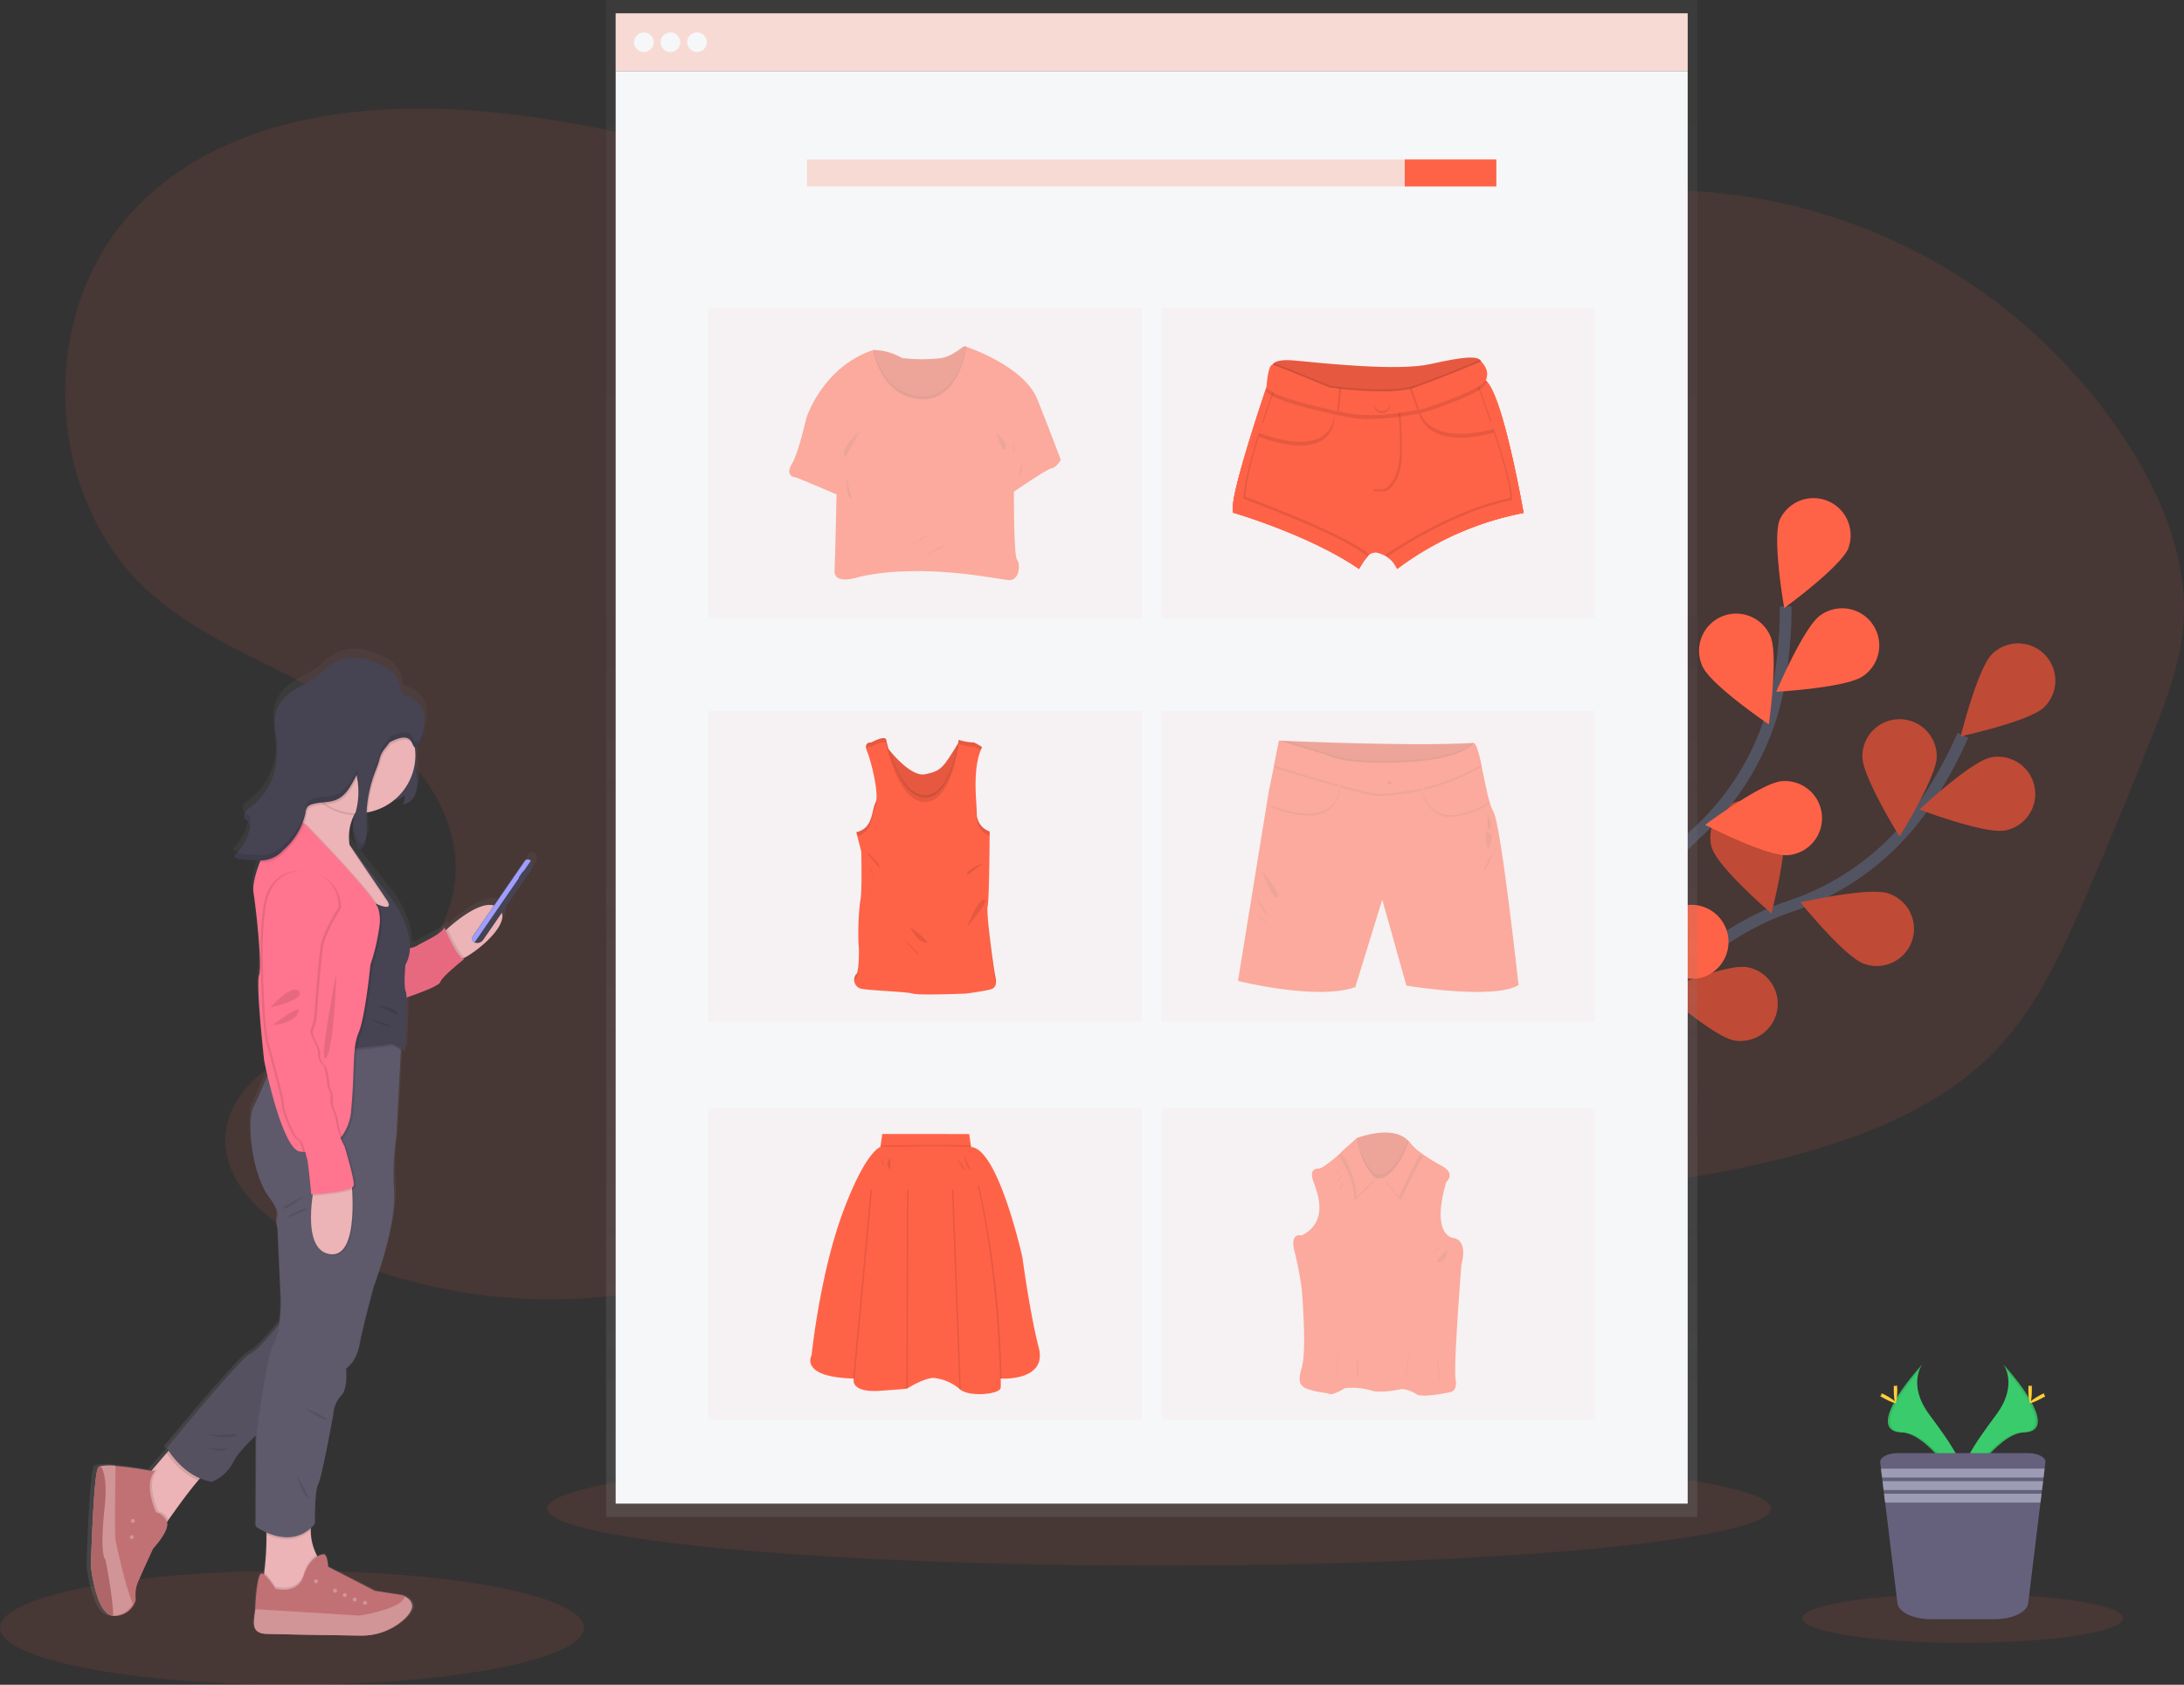 <svg xmlns="http://www.w3.org/2000/svg" xmlns:xlink="http://www.w3.org/1999/xlink" width="373.193" height="287.92" viewBox="0 0 373.193 287.92"><rect x="0" y="0" width="373.193" height="287.92" fill="#333333" stroke="none"/><defs><style>.a,.c,.h{fill:tomato;}.a,.j,.p{opacity:0.1;}.b,.o{fill:none;stroke-miterlimit:10;}.b{stroke:#535461;stroke-width:2px;}.d,.t{opacity:0.25;}.e{fill:url(#a);}.f{fill:#f6f7f9;}.g,.h{opacity:0.2;}.i{fill:#3acc6c;}.k{fill:#ffd037;}.l{fill:#65617d;}.m{fill:#9d9cb5;}.n{opacity:0.5;}.o{stroke:tomato;}.q{fill:url(#b);}.r{fill:#ecb4b6;}.s{fill:#c17174;}.t{fill:#fff;}.u{fill:#ff748e;}.v{fill:#5e5a6b;}.w{fill:#464353;}.x{fill:#9f9eff;}</style><linearGradient id="a" x1="0.5" y1="1" x2="0.5" gradientUnits="objectBoundingBox"><stop offset="0" stop-color="gray" stop-opacity="0.251"/><stop offset="0.54" stop-color="gray" stop-opacity="0.122"/><stop offset="1" stop-color="gray" stop-opacity="0.102"/></linearGradient><linearGradient id="b" y1="1" y2="-0.001" xlink:href="#a"/></defs><g transform="translate(0 0)"><path class="a" d="M345.5,136.575c-15.536,9.826-35.688,9.187-53.345,4.079s-33.88-14.217-51.078-20.688A180.385,180.385,0,0,0,196.194,109.4c-21.927-2.267-46.411.492-61.69,16.378-17.014,17.693-15.709,49.608,2.694,65.842,9.359,8.261,21.618,12.314,32.308,18.763s20.578,17.161,19.67,29.61c-.842,11.524-10.638,20.369-20.777,25.917-7.838,4.288-17.491,8.97-18.436,17.851-.911,8.6,7.2,15.331,14.952,19.16a92.883,92.883,0,0,0,81.61-.316c8.985-4.527,17.245-10.546,26.667-14.074,24.741-9.264,52,.062,78.2,3.473a172.463,172.463,0,0,0,66.511-4.376c12.971-3.461,25.994-8.753,35.108-18.612,6.57-7.11,10.657-16.106,14.511-24.988q6.148-14.214,11.818-28.626c2.271-5.769,4.505-11.649,5.089-17.822,1.062-11.182-3.41-22.235-9.506-31.676a94.519,94.519,0,0,0-140-21.251" transform="translate(-111.39 -90.157)"/><ellipse class="a" cx="49.88" cy="9.753" rx="49.88" ry="9.753" transform="translate(0 268.415)"/><ellipse class="a" cx="104.559" cy="9.753" rx="104.559" ry="9.753" transform="translate(93.502 248.047)"/><path class="b" d="M824.35,462.888s14.658-25.965,36.746-33.439a45.187,45.187,0,0,0,22.882-17.117,76.149,76.149,0,0,0,6.754-12.152" transform="translate(-555.317 -274.525)"/><path class="c" d="M1018.232,368.354c-2.517,2.44-14.232,4.964-14.232,4.964s2.877-11.63,5.391-14.074a6.347,6.347,0,0,1,8.841,9.109Z" transform="translate(-668.952 -247.498)"/><path class="c" d="M999.493,422.761c-3.439.68-14.643-3.568-14.643-3.568s8.735-8.2,12.17-8.885a6.349,6.349,0,1,1,2.473,12.455Z" transform="translate(-656.839 -280.853)"/><path class="c" d="M940.34,485.256c-3.307-1.147-10.84-10.469-10.84-10.469s11.682-2.675,14.993-1.529a6.35,6.35,0,1,1-4.152,12Z" transform="translate(-621.828 -320.569)"/><path class="c" d="M877.353,520.451c-3.458-.57-12.453-8.492-12.453-8.492s11.061-4.608,14.519-4.042a6.346,6.346,0,1,1-2.065,12.523Z" transform="translate(-580.967 -342.642)"/><path class="c" d="M958.26,399.339c0,3.506,6.342,13.673,6.342,13.673s6.35-10.164,6.354-13.67a6.35,6.35,0,0,0-12.7,0Z" transform="translate(-640.02 -270.076)"/><path class="c" d="M887.813,438.428c1.047,3.344,10.138,11.149,10.138,11.149s3.021-11.6,1.973-14.941a6.353,6.353,0,0,0-12.126,3.792Z" transform="translate(-595.267 -293.499)"/><path class="c" d="M825.961,491.038c.467,3.476,8.114,12.7,8.114,12.7s4.935-10.917,4.468-14.394a6.348,6.348,0,1,0-12.582,1.69Z" transform="translate(-556.3 -327.445)"/><path class="d" d="M1018.232,368.354c-2.517,2.44-14.232,4.964-14.232,4.964s2.877-11.63,5.391-14.074a6.347,6.347,0,0,1,8.841,9.109Z" transform="translate(-668.952 -247.498)"/><path class="d" d="M999.493,422.761c-3.439.68-14.643-3.568-14.643-3.568s8.735-8.2,12.17-8.885a6.349,6.349,0,1,1,2.473,12.455Z" transform="translate(-656.839 -280.853)"/><path class="d" d="M940.34,485.256c-3.307-1.147-10.84-10.469-10.84-10.469s11.682-2.675,14.993-1.529a6.35,6.35,0,1,1-4.152,12Z" transform="translate(-621.828 -320.569)"/><path class="d" d="M877.353,520.451c-3.458-.57-12.453-8.492-12.453-8.492s11.061-4.608,14.519-4.042a6.346,6.346,0,1,1-2.065,12.523Z" transform="translate(-580.967 -342.642)"/><path class="d" d="M958.26,399.339c0,3.506,6.342,13.673,6.342,13.673s6.35-10.164,6.354-13.67a6.35,6.35,0,0,0-12.7,0Z" transform="translate(-640.02 -270.076)"/><path class="d" d="M887.813,438.428c1.047,3.344,10.138,11.149,10.138,11.149s3.021-11.6,1.973-14.941a6.353,6.353,0,0,0-12.126,3.792Z" transform="translate(-595.267 -293.499)"/><path class="d" d="M825.961,491.038c.467,3.476,8.114,12.7,8.114,12.7s4.935-10.917,4.468-14.394a6.348,6.348,0,1,0-12.582,1.69Z" transform="translate(-556.3 -327.445)"/><path class="b" d="M826.65,424.449s2.877-29.677,20.023-45.459a45.2,45.2,0,0,0,13.986-24.922,76.064,76.064,0,0,0,1.249-13.839" transform="translate(-556.772 -236.605)"/><path class="c" d="M930.838,298.383c-1.312,3.252-11,10.289-11,10.289s-2.087-11.8-.775-15.066a6.346,6.346,0,0,1,11.759,4.744Z" transform="translate(-614.954 -204.764)"/><path class="c" d="M933.041,352.8c-2.866,2.017-14.831,2.675-14.831,2.675s4.663-11.024,7.529-13.056a6.346,6.346,0,1,1,7.3,10.381Z" transform="translate(-614.687 -237.259)"/><path class="c" d="M899.3,434.129c-3.491.294-14.151-5.178-14.151-5.178s9.595-7.177,13.089-7.471a6.346,6.346,0,1,1,1.062,12.648Z" transform="translate(-593.775 -287.984)"/><path class="c" d="M857.543,491.5c-3.392.878-14.824-2.712-14.824-2.712s8.246-8.7,11.638-9.576a6.347,6.347,0,1,1,3.186,12.288Z" transform="translate(-566.937 -324.383)"/><path class="c" d="M882.94,352.741c1.422,3.2,11.34,9.922,11.34,9.922s1.687-11.862.268-15.066a6.349,6.349,0,1,0-11.608,5.144Z" transform="translate(-592.032 -238.875)"/><path class="c" d="M834.5,417.292c2.315,2.631,13.791,6.082,13.791,6.082s-1.94-11.825-4.252-14.46a6.354,6.354,0,0,0-9.554,8.378Z" transform="translate(-560.732 -278.68)"/><path class="c" d="M799.273,490.464c1.837,2.987,12.564,8.327,12.564,8.327s.088-11.983-1.745-14.971a6.348,6.348,0,0,0-10.818,6.644Z" transform="translate(-538.861 -325.516)"/><path class="e" d="M281.84,0V259.232H468.292V0Z" transform="translate(-178.273)"/><rect class="f" width="183.182" height="9.881" transform="translate(105.202 2.275)"/><g class="g" transform="translate(105.202 2.275)"><rect class="c" width="183.182" height="9.881"/></g><rect class="f" width="183.182" height="244.802" transform="translate(105.202 12.156)"/><circle class="f" cx="1.676" cy="1.676" r="1.676" transform="translate(108.344 5.538)"/><circle class="f" cx="1.676" cy="1.676" r="1.676" transform="translate(112.885 5.538)"/><circle class="f" cx="1.676" cy="1.676" r="1.676" transform="translate(117.427 5.538)"/><g class="g" transform="translate(137.895 27.248)"><rect class="c" width="117.791" height="4.612"/></g><rect class="c" width="15.65" height="4.612" transform="translate(240.036 27.248)"/><g class="g" transform="translate(121.014 121.491)"><rect class="h" width="74.125" height="53.095"/></g><g class="g" transform="translate(121.014 52.617)"><rect class="h" width="74.125" height="53.095"/></g><g class="g" transform="translate(121.014 189.469)"><rect class="h" width="74.125" height="53.095"/></g><g class="g" transform="translate(198.446 121.491)"><rect class="h" width="74.125" height="53.095"/></g><g class="g" transform="translate(198.446 52.617)"><rect class="h" width="74.125" height="53.095"/></g><g class="g" transform="translate(198.446 189.469)"><rect class="h" width="74.125" height="53.095"/></g><path class="i" d="M1011.382,692.73s2.624,3.428-1.209,8.6-6.982,9.554-5.714,12.773c0,0,5.78-9.613,10.488-9.745S1016.56,698.51,1011.382,692.73Z" transform="translate(-669.062 -459.573)"/><path class="j" d="M1011.633,692.73a4.223,4.223,0,0,1,.537,1.073c4.593,5.394,7.037,10.429,2.624,10.557-4.108.118-9.043,7.467-10.223,9.323a4.067,4.067,0,0,0,.14.423s5.78-9.613,10.487-9.745S1016.81,698.51,1011.633,692.73Z" transform="translate(-669.313 -459.573)"/><path class="k" d="M1036.016,703.289c0,1.205-.136,2.183-.3,2.183s-.3-.977-.3-2.183.169-.639.338-.639S1036.016,702.08,1036.016,703.289Z" transform="translate(-688.82 -465.763)"/><path class="k" d="M1038.052,707.116c-1.058.577-1.984.926-2.061.779s.713-.735,1.771-1.312.643-.154.735,0S1039.111,706.55,1038.052,707.116Z" transform="translate(-689.184 -468.15)"/><path class="i" d="M975.976,692.73s-2.624,3.428,1.209,8.6,6.982,9.554,5.714,12.773c0,0-5.78-9.613-10.487-9.745S970.791,698.51,975.976,692.73Z" transform="translate(-647.502 -459.573)"/><path class="j" d="M975.976,692.73a4.227,4.227,0,0,0-.536,1.073c-4.593,5.394-7.037,10.429-2.624,10.557,4.112.118,9.043,7.467,10.223,9.323a3.352,3.352,0,0,1-.14.423s-5.78-9.613-10.487-9.745S970.791,698.51,975.976,692.73Z" transform="translate(-647.502 -459.573)"/><path class="k" d="M972.84,703.289c0,1.205.136,2.183.3,2.183s.3-.977.3-2.183-.169-.639-.334-.639S972.84,702.08,972.84,703.289Z" transform="translate(-649.242 -465.763)"/><path class="k" d="M967.164,707.116c1.062.577,1.984.926,2.065.779s-.717-.735-1.775-1.312-.643-.154-.735,0S966.106,706.55,967.164,707.116Z" transform="translate(-645.238 -468.15)"/><ellipse class="a" cx="27.413" cy="4.207" rx="27.413" ry="4.207" transform="translate(307.984 272.347)"/><path class="l" d="M994.762,735.591l-.132,1.069-.184,1.514-.077.628-.184,1.514-.081.632-.184,1.51-2.1,17.2c-.187,1.536-2.694,2.73-5.721,2.73H975.2c-3.028,0-5.512-1.194-5.718-2.73l-2.1-17.2-.184-1.51-.077-.632-.187-1.514-.077-.628-.184-1.514-.132-1.069c-.1-.849,1.268-1.584,2.965-1.584H991.8C993.509,734,994.869,734.735,994.762,735.591Z" transform="translate(-645.254 -485.678)"/><path class="m" d="M902.647,683.01l-.184,1.51H874.874l-.184-1.51Z" transform="translate(-553.271 -432.027)"/><path class="m" d="M902.835,688.84l-.184,1.514H875.587l-.187-1.514Z" transform="translate(-553.721 -435.715)"/><path class="m" d="M903.026,694.67l-.184,1.514H876.3l-.184-1.514Z" transform="translate(-554.176 -439.403)"/><path class="c" d="M683.767,226.295s-.672-1.679,3.862-1.26,17.554,1.867,23.183.6,8.984-1.672,8.65,0-9.742,5.45-9.742,5.45l-12.181,1.26-8.984-1.429-4.825-2.855Z" transform="translate(-466.37 -163.418)"/><path class="j" d="M719.495,225.628c-.338,1.672-9.742,5.45-9.742,5.45l-12.181,1.26-8.985-1.426-4.821-2.855.033-1.764a.735.735,0,0,1,.257-.812c.415-.367,1.385-.654,3.6-.448,4.538.419,17.554,1.863,23.183.6,4.586-1.033,7.665-1.492,8.452-.735a.735.735,0,0,1,.2.735Z" transform="translate(-466.392 -163.413)"/><path class="c" d="M715.207,257.825a52.58,52.58,0,0,0-21.614,9.572,4.009,4.009,0,0,0-1.723-2.047,6.054,6.054,0,0,0-1.749-.735,1.762,1.762,0,0,0-1.6.691,9.052,9.052,0,0,0-1.422,2.106c-8.566-5.879-21.559-9.631-21.559-9.631V256.6a6.516,6.516,0,0,1,.084-.827c.044-.316.1-.6.169-.937,1.1-5.608,5.461-18.421,5.461-18.421h4.928l9.554,1.984,10.748-.658,10.826-2.253,1.4-.294c2.341,1.837,5,14.7,6.041,20.174.132.695.235,1.268.312,1.69C715.159,257.542,715.207,257.825,715.207,257.825Z" transform="translate(-454.865 -170.17)"/><path class="c" d="M667.331,257.477c.283-5.383,4.56-17.05,5.284-18.987h-1.349s-4.615,13.6-5.552,18.9a.14.14,0,0,0,0,.04c-.026.143-.051.283-.07.415-.044.316-.073.6-.084.827v1.176s12.993,3.755,21.559,9.631a9.048,9.048,0,0,1,1.422-2.106C685.267,264.4,672.851,259.549,667.331,257.477Z" transform="translate(-454.877 -172.251)"/><path class="c" d="M760.4,257.024c-.033-.187-.074-.4-.118-.643-.055-.309-.121-.658-.195-1.047h0c-1.044-5.483-3.7-18.348-6.041-20.174l-1.4.294c.853,2.289,6.346,17.238,5.879,20.155-9.187,1.837-18.5,7.809-21.313,9.716a4.009,4.009,0,0,1,1.723,2.047,52.581,52.581,0,0,1,21.614-9.572S760.493,257.517,760.4,257.024Z" transform="translate(-500.198 -170.144)"/><path class="j" d="M668.251,256.563c.279-5.383,4.56-17.05,5.284-18.983h-1.352s-4.615,13.6-5.552,18.9v.04q-.04.22-.066.419c-.044.316-.074.6-.085.827v1.176s12.99,3.752,21.559,9.631a8.893,8.893,0,0,1,1.419-2.106C686.183,263.5,673.771,258.636,668.251,256.563Z" transform="translate(-455.459 -171.675)"/><path class="c" d="M667.331,257.477c.283-5.383,4.56-17.05,5.284-18.987h-1.349s-4.615,13.6-5.552,18.9a.14.14,0,0,0,0,.04c-.026.143-.051.283-.07.415-.044.316-.073.6-.084.827v1.176s12.993,3.755,21.559,9.631a9.048,9.048,0,0,1,1.422-2.106C685.267,264.4,672.851,259.549,667.331,257.477Z" transform="translate(-454.877 -172.251)"/><path class="j" d="M759.5,256.1l-.118-.643c-.059-.309-.121-.654-.195-1.047h0c-1.04-5.479-3.7-18.344-6.041-20.174l-1.4.3c.853,2.289,6.346,17.238,5.88,20.155-9.187,1.837-18.5,7.809-21.313,9.712a4.017,4.017,0,0,1,1.724,2.05,52.525,52.525,0,0,1,21.611-9.576S759.589,256.6,759.5,256.1Z" transform="translate(-499.629 -169.562)"/><path class="c" d="M760.4,257.024c-.033-.187-.074-.4-.118-.643-.055-.309-.121-.658-.195-1.047h0c-1.044-5.483-3.7-18.348-6.041-20.174l-1.4.294c.853,2.289,6.346,17.238,5.879,20.155-9.187,1.837-18.5,7.809-21.313,9.716a4.009,4.009,0,0,1,1.723,2.047,52.581,52.581,0,0,1,21.614-9.572S760.493,257.517,760.4,257.024Z" transform="translate(-500.198 -170.144)"/><path class="j" d="M678.1,252.281s8.525,5.365,10.517-2.491l1.9.507s.625,8.705-12.979,3.737Z" transform="translate(-462.449 -179.398)"/><path class="c" d="M678.1,250.451s8.525,5.365,10.517-2.491l1.9.507s.625,8.705-12.979,3.737Z" transform="translate(-462.449 -178.241)"/><path class="j" d="M752.07,249.892s1.1,6.42,12.784,3.307l-.412-1.213s-7.978,3.307-10.87-2.436Z" transform="translate(-509.598 -179.246)"/><path class="c" d="M752.07,248.062s1.1,6.42,12.784,3.307l-.412-1.213s-7.978,3.307-10.87-2.436Z" transform="translate(-509.598 -178.089)"/><path class="j" d="M730.91,248.011v13.4h2.072s2.866-1.033,2.8-7.055-.5-7.643-.5-7.643Z" transform="translate(-496.213 -177.45)"/><path class="c" d="M730,247.1v13.4h2.072s2.866-1.033,2.8-7.055-.507-7.643-.507-7.643Z" transform="translate(-495.638 -176.874)"/><path class="j" d="M718.564,231.415c-.845,1.573-8.518,4.156-9.874,4.6l-.206.066s-.485.125-1.3.294c-2.469.514-7.974,1.47-12.126.632-.6-.118-1.227-.246-1.863-.367l-1.47-.32c-4.777-1.062-9.719-2.451-10.6-3.675,0,0,.239-3.994,1.044-3.888s9.789,3.888,9.789,3.888l.129.018c.232.029.757.1,1.5.18,2.918.32,9.065.827,12.372-.059.158-.044.305-.088.448-.14.25-.085.511-.173.779-.272,4.255-1.507,10.627-4.2,10.627-4.2S719.5,229.684,718.564,231.415Z" transform="translate(-464.726 -165.723)"/><path class="j" d="M719.495,226.3c-.338,1.672-9.742,5.449-9.742,5.449l-12.181,1.26-8.985-1.426-4.821-2.855.033-1.764a.735.735,0,0,1,.257-.812c1.6.485,9.554,3.833,9.554,3.833l.129.018c.231.029.757.1,1.5.18,2.918.32,9.065.827,12.373-.059.158-.044.3-.088.448-.14.25-.081.511-.173.779-.272,3.847-1.363,9.429-3.7,10.462-4.134A.735.735,0,0,1,719.495,226.3Z" transform="translate(-466.392 -164.085)"/><path class="c" d="M718.564,229.568c-.845,1.573-8.518,4.152-9.874,4.6l-.206.07s-.485.121-1.3.29c-2.469.514-7.974,1.47-12.126.632-.6-.118-1.227-.246-1.863-.367l-1.47-.32c-4.777-1.062-9.719-2.451-10.6-3.675,0,0,.239-3.994,1.044-3.884s9.789,3.884,9.789,3.884l.129.018c.232.029.757.1,1.5.18,2.918.32,9.065.827,12.372-.059.158-.044.305-.088.448-.14.25-.081.511-.173.779-.272,4.255-1.507,10.627-4.2,10.627-4.2S719.5,227.845,718.564,229.568Z" transform="translate(-464.726 -164.553)"/><circle class="j" cx="1.345" cy="1.345" r="1.345" transform="translate(234.807 67.915)"/><circle class="c" cx="1.345" cy="1.345" r="1.345" transform="translate(234.807 67.577)"/><path class="j" d="M712.737,238.69l-.367,3.792-1.47-.32.367-3.653C711.473,238.547,712,238.617,712.737,238.69Z" transform="translate(-483.556 -172.263)"/><path class="c" d="M711.837,238.69l-.367,3.792-1.47-.32.367-3.653C710.569,238.547,711.1,238.617,711.837,238.69Z" transform="translate(-482.987 -172.263)"/><path class="j" d="M750.5,241.389l-.206.07s-.481.121-1.3.29l-1.253-3.6c.158-.044.309-.088.452-.14.25-.081.511-.173.779-.272Z" transform="translate(-506.859 -171.776)"/><path class="c" d="M751.416,241.389l-.206.07s-.485.121-1.3.29l-1.253-3.6c.158-.044.3-.088.448-.14.25-.081.511-.173.779-.272Z" transform="translate(-507.441 -171.776)"/><g class="n" transform="translate(134.873 59.173)"><path class="c" d="M497.456,219.9a9.7,9.7,0,0,1,4.884,1.356,27.38,27.38,0,0,0,6.916,0c2.44-.544,3.675-2.44,4.138-1.9s.474,5.63.474,5.63l-2.1,5.63-4.748,3.524-7.526-2.168L497,225.6Z" transform="translate(-483.13 -219.259)"/><path class="j" d="M513.867,225.011l-2.1,5.63-4.748,3.524L499.491,232,497,225.621l.474-5.7h.11a9.966,9.966,0,0,1,4.777,1.36,27.379,27.379,0,0,0,6.916,0c2.319-.514,3.539-2.256,4.042-1.962h0a.227.227,0,0,1,.077.059C513.867,219.918,513.867,225.011,513.867,225.011Z" transform="translate(-483.13 -219.279)"/><path class="j" d="M513.867,225.075l-2.1,5.63-4.748,3.524-7.526-2.168L497,225.685l.474-5.7h.11c.419,1.8,2.2,7.471,7.893,7.871,5.85.408,7.511-6.552,7.856-8.47a.228.228,0,0,1,.077.059C513.867,219.982,513.867,225.075,513.867,225.075Z" transform="translate(-483.13 -219.342)"/><path class="c" d="M473.581,220.064s1.22,7.934,8,8.408,7.934-8.951,7.934-8.951,9.833,3.223,12.126,8.97,4,10.359,4,10.359-.735,1.286-1.562,1.422-6.442,4-6.442,4-.066,10.987.544,11.663.408,3.594-1.426,3.458-14.511-2.984-25.355-.61c0,0-4.542,1.628-4.41-1.018s.338-13.019.338-13.019-6.85-2.984-7.254-2.984-1.426-.537-.342-2.3,2.444-7.8,2.444-7.8S464.9,223,473.581,220.064Z" transform="translate(-459.255 -219.424)"/><path class="j" d="M555.63,259.77s2.036,1.492,1.562,2.646S555.63,259.77,555.63,259.77Z" transform="translate(-520.215 -244.884)"/><path class="j" d="M563.505,263.67a3.676,3.676,0,0,0,0,2.025" transform="translate(-525.107 -247.351)"/><path class="j" d="M566.51,273.8s.272,1.837-.54,2.032" transform="translate(-526.756 -253.758)"/><path class="j" d="M487.372,258.48s-3.8,3.307-2.51,4.612" transform="translate(-475.284 -244.068)"/><path class="j" d="M485.689,280.26s-.062,3.458.985,3.73" transform="translate(-475.975 -257.844)"/><path class="j" d="M515.4,308.891s2.572-1.76,3.256-1.694" transform="translate(-494.769 -274.882)"/><path class="j" d="M522.4,313.626s2.785-1.97,3.531-1.837" transform="translate(-499.196 -277.784)"/></g><g class="n" transform="translate(211.543 126.563)"><path class="c" d="M687,402.65s22.188,1.051,33.219.4l-.242,2.91-19.52,2.572-5.776-1.779Z" transform="translate(-679.981 -402.65)"/><path class="j" d="M720.234,403.054l-.243,2.91-19.516,2.572-5.78-1.779L687,402.65s.456.026,1.268.059h0c4.814.209,22.147.886,31.665.367Z" transform="translate(-679.981 -402.65)"/><path class="c" d="M715.832,444.438c-4.285,2.572-19.156.081-19.156.081l-4.123-14.7-4.608,14.952c-6.545,2.344-20.045-1.051-20.045-1.051l5.255-32.337.908-4.457.856-4.277,8.327,2.506s2.5,1.7,12.931,1.213,11.961-3.307,11.961-3.307c.459.132.9,1.753,1.338,3.767.639,2.94,1.29,6.71,2.058,7.956C712.841,416.878,715.832,444.438,715.832,444.438Z" transform="translate(-667.9 -402.65)"/><path class="j" d="M720.1,407.7a38.181,38.181,0,0,1-17.3,4.964c-1.981.243-18.127-4.862-18.127-4.862l.856-4.274,8.327,2.506s2.5,1.7,12.931,1.213,11.961-3.307,11.961-3.307C719.219,404.07,719.656,405.687,720.1,407.7Z" transform="translate(-678.508 -403.207)"/><path class="j" d="M720.234,403.054l-.243,2.91-19.516,2.572-5.78-1.779L687,402.65s.456.026,1.268.059h0l7.055,2.124s2.5,1.7,12.931,1.213c8.191-.367,10.9-2.2,11.678-2.973Z" transform="translate(-679.981 -402.65)"/><path class="c" d="M720.1,406.821a38.181,38.181,0,0,1-17.3,4.965c-1.981.242-18.127-4.862-18.127-4.862l.856-4.274,8.327,2.506s2.5,1.7,12.931,1.213,11.961-3.307,11.961-3.307C719.219,403.186,719.656,404.807,720.1,406.821Z" transform="translate(-678.508 -402.65)"/><circle class="j" cx="0.849" cy="0.849" r="0.849" transform="translate(25.017 6.666)"/><circle class="o" cx="0.849" cy="0.849" r="0.849" transform="translate(25.017 6.342)"/><path class="j" d="M679.23,463.58s1.5,4.446,2.547,4.365S679.23,463.58,679.23,463.58Z" transform="translate(-675.067 -441.19)"/><path class="j" d="M676.59,475.46s.93,2.668,1.9,3.112" transform="translate(-673.397 -448.705)"/><path class="j" d="M676.59,483.05a11.734,11.734,0,0,0,2.341,2.3" transform="translate(-673.397 -453.506)"/><path class="j" d="M784,437.3s1.374,2.061,0,2.506" transform="translate(-741.337 -424.567)"/><path class="j" d="M784.132,445.615c-1.595-1.892-.61,2.572-.61,2.572S784.54,446.1,784.132,445.615Z" transform="translate(-740.845 -429.531)"/><path class="j" d="M784.44,452.69s-2.425,3.6-1.94,4" transform="translate(-740.348 -434.302)"/><path class="j" d="M689.827,429.059a17.7,17.7,0,0,1-6.247-1.426l.132-.3c.059.029,5.993,2.605,9.2.672a4.569,4.569,0,0,0,2.025-3.858l.323.026a4.878,4.878,0,0,1-2.183,4.108A6.247,6.247,0,0,1,689.827,429.059Z" transform="translate(-677.818 -416.249)"/><path class="c" d="M689.827,428.179a17.7,17.7,0,0,1-6.247-1.426l.132-.294c.059.026,5.993,2.6,9.2.669a4.569,4.569,0,0,0,2.025-3.858l.323.026a4.878,4.878,0,0,1-2.183,4.108A6.247,6.247,0,0,1,689.827,428.179Z" transform="translate(-677.818 -415.693)"/><path class="j" d="M758.353,430.181a5.031,5.031,0,0,1-2.2-.474,5.656,5.656,0,0,1-2.818-4.127l.323-.04a5.392,5.392,0,0,0,2.638,3.877c2.006.966,4.854.367,8.452-1.837l.165.276A13.358,13.358,0,0,1,758.353,430.181Z" transform="translate(-721.937 -417.129)"/><path class="c" d="M758.353,429.3a5.029,5.029,0,0,1-2.2-.474,5.656,5.656,0,0,1-2.818-4.127l.323-.04a5.392,5.392,0,0,0,2.638,3.877c2.006.966,4.854.367,8.452-1.837l.165.276A13.358,13.358,0,0,1,758.353,429.3Z" transform="translate(-721.937 -416.572)"/></g><path class="c" d="M503.34,404s4.171,5.824,7,5.258,3.112-1.187,5.63-5.258l2.065,4.751-2.433,5.879-2.881,3.73-6.107-.959-1.977-6.673Z" transform="translate(-352.267 -276.941)"/><path class="j" d="M518.039,408.729l-2.433,5.879-2.881,3.73-6.107-.959-1.977-6.673-1.3-6.725s.367.507.941,1.205c1.4,1.672,4.064,4.45,6.063,4.042,2.793-.559,3.105-1.172,5.53-5.093l.1-.165Z" transform="translate(-352.267 -276.922)"/><path class="j" d="M518.039,408.748l-2.433,5.879-2.881,3.73-6.107-.959-1.977-6.673L503.34,404s.367.507.941,1.205c.911,2.94,2.87,7.654,6.063,7.614,3.6-.04,5.06-6.012,5.53-8.654l.1-.165Z" transform="translate(-352.267 -276.941)"/><path class="c" d="M492.337,402.244s-1.415-.169-.68,1.584,2.091,7.518,1.415,8.705-.338,4.41-3.278,5.034l.845,3.333s.169,7.349-.169,8.426a44.668,44.668,0,0,0-.283,7.629c.114.621.059,4.693-.393,4.865a1.553,1.553,0,0,0,.735,2.484c1.47.338,7.742.511,8.874.849s9.157,0,9.157,0,3.392-.452,4.241-.735,1.018-.959.735-2.26-1.584-10.741-1.3-11.928.342-12.777.342-12.777a3.255,3.255,0,0,1-2.2-2.885c0-2.15-.849-7.915.9-11.531,0,0-1.415-.97-1.639-.8a9.1,9.1,0,0,1-2.359-.448s-1.1,9.837-5.714,9.892-6.666-9.892-6.666-9.892S494.939,400.888,492.337,402.244Z" transform="translate(-343.469 -275.358)"/><path class="j" d="M515.49,489.38s.952,2.319,2.539,2.657S515.49,489.38,515.49,489.38Z" transform="translate(-359.953 -330.947)"/><path class="j" d="M511.49,494.3s3.072,2.488,2.94,3" transform="translate(-357.423 -334.059)"/><path class="j" d="M494.72,454.3s2.433,1.639,2.433,2.826" transform="translate(-346.815 -308.758)"/><path class="j" d="M497.238,463.341a13.248,13.248,0,0,0-1.128-2.881" transform="translate(-347.694 -312.654)"/><path class="j" d="M496.11,470.76a21.164,21.164,0,0,1,1.128,2.6" transform="translate(-347.694 -319.169)"/><path class="j" d="M544.8,459.53s-3.164.963-2.885,2.15" transform="translate(-376.66 -312.066)"/><path class="j" d="M541.91,481.3s4.145-4.806,2.9-4.692S541.91,481.3,541.91,481.3Z" transform="translate(-376.664 -322.866)"/><g class="p" transform="translate(145.955 126.139)"><path d="M546.059,428.942c0-.992-.18-2.756-.2-4.722-.022,2.256.2,4.343.2,5.457a3.237,3.237,0,0,0,2.2,2.881v-.735A3.248,3.248,0,0,1,546.059,428.942Z" transform="translate(-525.115 -415.87)"/><path d="M552.7,494.048a5.7,5.7,0,0,1,.1.584,3.676,3.676,0,0,0-.1-1.319c-.243-1.1-1.227-8.18-1.33-10.943A104.8,104.8,0,0,0,552.7,494.048Z" transform="translate(-528.597 -452.652)"/><path d="M491.348,476.122a33.008,33.008,0,0,1,.334-5.512,31.956,31.956,0,0,0,.213-4.99,25.382,25.382,0,0,1-.213,4.255A39.462,39.462,0,0,0,491.348,476.122Z" transform="translate(-490.637 -442.057)"/><path d="M495.845,402.979c2.6-1.356,2.543-.452,2.543-.452s2.036,9.951,6.666,9.892,5.732-9.892,5.732-9.892a9.214,9.214,0,0,0,2.374.448c.224-.173.977.367,1.393.632.077-.195.158-.386.25-.57,0,0-1.415-.97-1.643-.8a9.183,9.183,0,0,1-2.374-.448s-1.1,9.837-5.714,9.892-6.666-9.892-6.666-9.892.055-.9-2.543.452c0,0-1.15-.132-.83,1.135C495.217,402.905,495.845,402.979,495.845,402.979Z" transform="translate(-492.933 -401.497)"/><path d="M489.78,506.272c.367-.136.467-2.653.445-4.042-.018,1.4-.147,3.193-.445,3.307s-.441.735-.327,1.334C489.512,506.555,489.629,506.324,489.78,506.272Z" transform="translate(-489.414 -465.214)"/><path d="M493.691,430.93a3.16,3.16,0,0,0,.173-1.51,1.937,1.937,0,0,1-.173.775c-.68,1.187-.342,4.41-3.282,5.034l.176.691C493.335,435.208,493.026,432.1,493.691,430.93Z" transform="translate(-490.044 -419.159)"/></g><path class="c" d="M517.119,587.832c-1.389,2.528-15.489,0-15.489,0l.037-.254.279-1.959H516.8l.283,1.955Z" transform="translate(-351.186 -391.822)"/><path class="j" d="M517.119,591.018c-1.389,2.528-15.489,0-15.489,0l.037-.254c.676,0,10.877-.242,15.434,0Z" transform="translate(-351.186 -395.008)"/><path class="c" d="M481,591.451h0s-2.528.632-6.449,11.252-5.31,24.341-5.31,24.341-2.2,3.733,7.206,3.983c0,0-.757,2.466,4.553,2.087s4.546-.375,4.546-.375,3.414-2.15,4.931-1.771a7.989,7.989,0,0,1,4.108,1.9c1.643,1.389,6.894.823,6.956-.25a9.921,9.921,0,0,0,0-1.584s8.029.507,6.512-5.31-2.782-15.364-2.782-15.364-4.108-18.649-8.79-18.9S481,591.451,481,591.451Z" transform="translate(-330.558 -395.441)"/><rect class="j" width="32.381" height="0.254" transform="matrix(0.092, -0.996, 0.996, 0.092, 145.777, 235.595)"/><rect class="j" width="33.95" height="0.254" transform="translate(154.854 237.276) rotate(-89.78)"/><path class="o" d="M535.18,611.6" transform="translate(-372.407 -408.256)"/><rect class="j" width="0.254" height="34.101" transform="translate(162.667 203.328) rotate(-2.13)"/><path class="j" d="M550.679,642.726c-.441-19.421-3.748-32.715-3.789-32.833l.246-.062a163.985,163.985,0,0,1,3.8,32.906Z" transform="translate(-379.814 -407.136)"/><path class="j" d="M502.493,596.8s-.441.254,0,1.47" transform="translate(-351.608 -398.894)"/><path class="j" d="M505.361,596.8s-1.2.757,0,2.025" transform="translate(-353.208 -398.894)"/><path class="j" d="M536.9,596.8s1.643,1.58,1.264,2.025" transform="translate(-373.495 -398.894)"/><path class="j" d="M540.5,595.77s.257,1.9,1.205,2.4" transform="translate(-375.773 -398.243)"/><g class="n" transform="translate(221.003 193.538)"><path class="c" d="M722.5,585.88s6.2-2.469,8.885.544-1.837,6.681-1.837,6.681l-1.9,3.785-4.461-.489-1.051-5.233Z" transform="translate(-711.669 -584.923)"/><path class="j" d="M729.548,593.077l-1.9,3.785-4.461-.474-1.051-5.229.367-5.288.1-.037c.786-.29,6.1-2.142,8.635.408a1.975,1.975,0,0,1,.151.154C734.068,589.4,729.548,593.077,729.548,593.077Z" transform="translate(-711.669 -584.913)"/><path class="j" d="M729.548,594.663l-1.9,3.785-4.461-.474-1.051-5.229.367-5.288.1-.037c.768,4.207,2.818,5.982,3.164,6.247l.052.037,1.26-.1c2.451-1.352,3.745-4.568,4.16-5.784a1.976,1.976,0,0,1,.151.154C734.068,590.981,729.548,594.663,729.548,594.663Z" transform="translate(-711.669 -586.499)"/><path class="c" d="M722.356,609.2s-1.367,17.411-1,19.512-.79,2.26-.79,2.26-4.946,1.1-5.879.367a5.625,5.625,0,0,0-2.524-.878s-3.675.842-5.314.213a12.11,12.11,0,0,0-4.366-.367s-2.1,1.264-2.682,1-1.315-.158-3-.628-2.631-.9-1.738-3.789.11-12.045.055-13.152a56.053,56.053,0,0,0-1.315-6.982c-.739-3.2,1.26-2.524,1.26-2.524,4.685-2.418,2.738-7.155,2-9.256s.419-2.2,1-2.2,2.789-1.893,2.789-1.893l.9-.8,2.734-2.455c.68,4.6,2.884,6.526,3.252,6.813l.052.04,1.26-.107c3.05-1.679,4.31-6.247,4.31-6.247a7.969,7.969,0,0,0,2.1,2,36.019,36.019,0,0,0,3.737,2.315c2.2,1.316.581,2.631.581,2.631-2.682,9.15,1.1,9.554,1.1,9.554C723.672,605.03,722.356,609.2,722.356,609.2Z" transform="translate(-693.644 -586.625)"/><path class="j" d="M714.17,601.69s-.79.423-.79.893" transform="translate(-706.128 -595.525)"/><path class="j" d="M715.29,604.12s-1.051,1.1-.867,1.422" transform="translate(-706.774 -597.062)"/><path class="j" d="M715.876,608s-.79.841-.474,1.316" transform="translate(-707.359 -599.516)"/><path class="j" d="M720.83,596.089l-3.307,3.193a14.519,14.519,0,0,0-2.683-7.588l2.734-2.455C718.243,593.874,720.466,595.8,720.83,596.089Z" transform="translate(-707.051 -587.65)"/><path class="c" d="M721.7,594.37l-3.307,3.2a14.538,14.538,0,0,0-2.679-7.592l2.734-2.455C719.124,592.154,721.329,594.083,721.7,594.37Z" transform="translate(-707.602 -586.562)"/><path class="j" d="M742.842,592.688c-1.323,2.065-3.781,7.518-3.781,7.518l-2.631-3.259c3.05-1.683,4.31-6.247,4.31-6.247A8.255,8.255,0,0,0,742.842,592.688Z" transform="translate(-720.708 -588.574)"/><path class="c" d="M741.975,590.981c-1.319,2.069-3.781,7.522-3.781,7.522l-2.624-3.256c3.05-1.679,4.31-6.247,4.31-6.247A8.328,8.328,0,0,0,741.975,590.981Z" transform="translate(-720.164 -587.498)"/><path class="j" d="M746.216,686.14s-.562,4.777-.886,5.049" transform="translate(-726.337 -648.943)"/><path class="j" d="M760.33,688.43s.632,3.417.367,4.208" transform="translate(-735.825 -650.391)"/><path class="j" d="M723.249,689s-.577,3.208,0,3.575" transform="translate(-712.208 -650.752)"/><path class="j" d="M713.739,687.71a39.964,39.964,0,0,0-.367,4.472" transform="translate(-706.112 -649.936)"/><path class="j" d="M760.118,637.47s-1.47,1.157-1.367,1.47" transform="translate(-734.823 -618.157)"/><path class="j" d="M762.239,639.48s-2.815,2.366-1.407,2.1S762.239,639.48,762.239,639.48Z" transform="translate(-735.893 -619.429)"/></g><path class="q" d="M209.1,394.823l.018-.026-.033-.026h0l-.2-.132.04.029a.658.658,0,0,0-.867.191l-.081.114h0l-4.465,6.423-.779,1.143c-2.355-.709-6.181,2.275-8.117,3.987-.121.107-.235.206-.338.3-.154-.345-.246-.566-.246-.566-.1,1.051-3.807,2.627-4.674,3.2a3.124,3.124,0,0,1-1.294.434c.125-3.994-2.965-8.2-2.965-8.2l-7.551-9.609a8.481,8.481,0,0,1,.772-5.1c.063-.125.125-.25.195-.367h.037a8.357,8.357,0,0,0-.474,2.51c.018.65.621,3.8,1.47,3.675a.463.463,0,0,0,.434-.206,5.127,5.127,0,0,0,.7-3.362,6.89,6.89,0,0,1-.121,1.084c.055-1.029-.062-2.117-.062-2.892,0-.309,0-.614.022-.922h.092v0h.1a10.146,10.146,0,0,0,4.612-2.139,2.473,2.473,0,0,0,1.734-.812,1.687,1.687,0,0,1-.327,1.573,2.744,2.744,0,0,0,2.256-1.756,6.129,6.129,0,0,0,.287-2.94,20.423,20.423,0,0,1-.217-2.987,10.993,10.993,0,0,0,.088-1.628,3.14,3.14,0,0,0-.088-.492h.029a.735.735,0,0,0,.525-.206,2.45,2.45,0,0,0,.661-1.44,12.266,12.266,0,0,0,.39-3.421c-.022.349-.066.7-.118,1.051a4.622,4.622,0,0,0-.966-3.568,7.044,7.044,0,0,0-2.253-1.429,1.65,1.65,0,0,1-.735-.525,2.128,2.128,0,0,1-.228-.911c-.283-1.933-2.1-3.278-3.914-4.042-2.33-1.014-5.145-1.448-7.368-.242a23.375,23.375,0,0,0-2.94,2.245c-1.242.944-2.675,1.606-4,2.429a8.016,8.016,0,0,0-3.223,3.285c-.974,2.2-.243,4.7-.121,7.1a11.549,11.549,0,0,1-4.428,9.922,3.973,3.973,0,0,0-.974.842,1.051,1.051,0,0,0-.081,1.2c.158.206.408.323.581.518a1.646,1.646,0,0,1,.143,1.51A9.47,9.47,0,0,1,157.461,394c.055.389.537.544.93.6a21.4,21.4,0,0,0,3.142.228h.452c-.048.121-.1.25-.151.386-.57,1.5-1.308,3.807-1.062,5.218.367,2.227,1.543,12.409.963,14.2s.933,14.735.933,14.735.2,1,.551,2.491c-.908,2.139-1.944,4.512-2.462,5.464-1.044,1.907-.529,11.645,3.068,15.974,0,0,1.47,2.1,1.1,2.863a3.584,3.584,0,0,0,.066,2.1l.57,12.6a32.656,32.656,0,0,1-.265,3.851c-1.536,1.9-3.9,4.671-5.016,5.122-1.723.7-14.577,16.293-14.577,16.293s.1.187.3.492l-.367.419-2.466,2.859-.195.224c-.463-.088-3.546-.647-5.99-.823h-.243v-.044a9.141,9.141,0,0,0-2.572.07.827.827,0,0,0-.426.221c-.834,1.022-1.282,17.058-1.282,17.058s.889,8.029,3.675,8.477a1.472,1.472,0,0,0,.441.081h.121a3.838,3.838,0,0,0,3.307-2.062,3.193,3.193,0,0,0,.276-.735,5.921,5.921,0,0,1,.544-3.4c.867-1.973,2.488-5.446,2.488-5.446s2.94-3.09,2.414-4.59c.081-.121.176-.254.279-.4,1.1-1.573,3.337-4.678,5.145-6.75a5.329,5.329,0,0,1,.367-.4,9.026,9.026,0,0,0,2.05.592,7.463,7.463,0,0,0,3.789-3.5c.437-1.029,2.153-2.852,3.98-4.6l-.059.467-.062,15.338a10.963,10.963,0,0,0,1.889,1.04v.367a49.243,49.243,0,0,1-.4,6.537l-.055.342c-.228-.162-.426-.217-.551-.092-.566.573-.919,4.233-.952,5.92v.169c-.092,1.683-1.051,4.13,1.837,4.255,2.161.092,11.476.231,16.459.3a11.079,11.079,0,0,0,7.349-2.605c1.584-1.356,2.543-2.969.386-4.156-.132-.073-.272-.143-.426-.213l-4.777-.735-8.161-4.167s-.048-2.521-1.029-2.1a2.758,2.758,0,0,0-.827.327c-.048-.092-.1-.191-.147-.294a9.389,9.389,0,0,1-1.007-4.248,3,3,0,0,1,.018-.4,8.106,8.106,0,0,0,.676-.695s-.062-5.729.581-6.809,2.635-12.031,2.635-12.031a5.187,5.187,0,0,1,1.349-3.245c1.286-1.209.834-4.711.834-4.711s1.8-.955,2.377-4.072,2.444-9.922,2.444-9.922,3.855-10.058,3.6-16.418a48.046,48.046,0,0,1,.367-9.675l.8-14.787v-.228c.32.242.536.441.536.441V427.6c.118.1.184.162.184.162s.412-6.71.272-9.37c2.249-.764,5.674-2.021,5.879-2.66.287-.952,4.145-3.961,4.145-3.961a.64.64,0,0,1-.235-.088c.121-.055.246-.121.367-.191,2.528-1.352,7.224-5.306,6.434-7.717l5.145-7.382a1.253,1.253,0,0,0-.129-1.569Z" transform="translate(-117.679 -249.024)"/><path class="r" d="M301.251,488.045a3.353,3.353,0,0,1-1.231.467c-1.606.048-2.94-4.3-2.94-4.3s.456-.463,1.183-1.1c2.153-1.914,6.669-5.449,8.786-3.473C309.438,481.846,304.032,486.549,301.251,488.045Z" transform="translate(-221.801 -324.416)"/><path class="r" d="M223.967,769.983l-5.927,6.4s-5.483.063-4.41-2.962a11.056,11.056,0,0,0,.456-2.014,49.475,49.475,0,0,0,.386-6.475c0-1.418-.022-2.414-.022-2.414s8.632-3.781,7.75.158a7.4,7.4,0,0,0-.176,1.5,9.385,9.385,0,0,0,.985,4.208A9.526,9.526,0,0,0,223.967,769.983Z" transform="translate(-168.928 -502.681)"/><path class="j" d="M223.967,782.892l-5.927,6.4s-5.483.063-4.41-2.962a11.057,11.057,0,0,0,.456-2.014,12.638,12.638,0,0,1,1.907,2.392s3.781,1.1,4.821-2.2a5.613,5.613,0,0,1,2.2-3.212A9.521,9.521,0,0,0,223.967,782.892Z" transform="translate(-168.928 -515.59)"/><path class="s" d="M235.728,792.371a10.781,10.781,0,0,1-7.217,2.572c-4.887-.07-14.019-.213-16.139-.3-2.837-.125-1.9-2.547-1.8-4.215v-.165c.033-1.672.367-5.3.933-5.861s2.5,2.521,2.5,2.521,3.781,1.1,4.821-2.2,3.153-3.627,3.153-3.627c.959-.415,1.007,2.08,1.007,2.08l8,4.127,4.7.735c.151.07.287.14.415.209C238.223,789.431,237.282,791.026,235.728,792.371Z" transform="translate(-166.938 -515.434)"/><circle class="t" cx="0.345" cy="0.345" r="0.345" transform="translate(53.657 269.885)"/><circle class="t" cx="0.345" cy="0.345" r="0.345" transform="translate(56.906 271.495)"/><circle class="t" cx="0.345" cy="0.345" r="0.345" transform="translate(58.574 272.241)"/><circle class="t" cx="0.345" cy="0.345" r="0.345" transform="translate(62.039 273.571)"/><circle class="t" cx="0.345" cy="0.345" r="0.345" transform="translate(60.275 273.005)"/><path class="s" d="M235.728,804.779a10.782,10.782,0,0,1-7.217,2.572c-4.887-.07-14.019-.213-16.139-.3-2.837-.125-1.9-2.547-1.8-4.215l17.811,1.1s7.294-1.1,7.717-3.278C238.223,801.839,237.282,803.434,235.728,804.779Z" transform="translate(-166.938 -527.842)"/><path class="t" d="M235.728,804.779a10.782,10.782,0,0,1-7.217,2.572c-4.887-.07-14.019-.213-16.139-.3-2.837-.125-1.9-2.547-1.8-4.215l17.811,1.1s7.294-1.1,7.717-3.278C238.223,801.839,237.282,803.434,235.728,804.779Z" transform="translate(-166.938 -527.842)"/><path class="r" d="M167.879,734.709a12.3,12.3,0,0,0-1.786,1.793c-1.768,2.051-3.954,5.145-5.038,6.681-.419.6-.672.981-.672.981l-2.366-.349s-2.55-3.906-2.517-4,2.021-4.288,2.021-4.288l.768-.9,2.422-2.83,1.1-1.279S170.014,733.166,167.879,734.709Z" transform="translate(-132.246 -483.476)"/><path class="j" d="M161.055,750.262c-.419.6-.672.981-.672.981l-2.366-.349s-2.55-3.906-2.517-4,2.021-4.3,2.021-4.3l.768-.9.25.048h.6c-2.113,2.2.154,7.055.154,7.055A2.577,2.577,0,0,1,161.055,750.262Z" transform="translate(-132.246 -490.548)"/><path class="s" d="M145.529,754.06s-1.576,3.4-2.429,5.358a5.916,5.916,0,0,0-.536,3.37,3.3,3.3,0,0,1-.268.735,3.711,3.711,0,0,1-3.226,2.043h-.154c-2.874-.074-3.785-8.415-3.785-8.415s.441-15.878,1.26-16.9a.787.787,0,0,1,.415-.22,8.819,8.819,0,0,1,2.532-.07c2.6.187,5.938.827,5.938.827h.6c-2.113,2.2.154,7.059.154,7.059a2.6,2.6,0,0,1,1.8,1.51C148.612,750.771,145.529,754.06,145.529,754.06Z" transform="translate(-119.362 -489.408)"/><circle class="t" cx="0.345" cy="0.345" r="0.345" transform="translate(22.353 259.581)"/><circle class="t" cx="0.345" cy="0.345" r="0.345" transform="translate(22.18 262.334)"/><path class="s" d="M141.666,763.333a3.711,3.711,0,0,1-3.226,2.043h-.151c-2.874-.073-3.789-8.415-3.789-8.415s.441-15.878,1.26-16.9a.786.786,0,0,1,.415-.22,8.823,8.823,0,0,1,2.532-.07c-.048,2.855-.184,11.876,0,12.773S140.519,760.94,141.666,763.333Z" transform="translate(-118.964 -489.288)"/><path class="t" d="M141.666,763.333a3.711,3.711,0,0,1-3.226,2.043h-.151c-2.874-.073-3.789-8.415-3.789-8.415s.441-15.878,1.26-16.9a.786.786,0,0,1,.415-.22,8.823,8.823,0,0,1,2.532-.07c-.048,2.855-.184,11.876,0,12.773S140.519,760.94,141.666,763.333Z" transform="translate(-118.964 -489.288)"/><path class="s" d="M138.279,765.619c-2.874-.073-3.789-8.415-3.789-8.415s.441-15.878,1.26-16.9a.786.786,0,0,1,.415-.22c.6.9,1.132,2.881.654,7.246-.9,8.272.184,8.793.184,8.793S138.352,763.149,138.279,765.619Z" transform="translate(-118.957 -489.524)"/><path class="j" d="M138.279,765.619c-2.874-.073-3.789-8.415-3.789-8.415s.441-15.878,1.26-16.9a.786.786,0,0,1,.415-.22c.6.9,1.132,2.881.654,7.246-.9,8.272.184,8.793.184,8.793S138.352,763.149,138.279,765.619Z" transform="translate(-118.957 -489.524)"/><path class="j" d="M301.251,495.025a3.351,3.351,0,0,1-1.231.467c-1.606.048-2.94-4.3-2.94-4.3s.456-.463,1.183-1.1C298.789,491.266,300.236,494.437,301.251,495.025Z" transform="translate(-221.801 -331.396)"/><path class="u" d="M277.7,493a4.041,4.041,0,0,0,2.172-.47c.849-.566,4.49-2.128,4.586-3.168,0,0,2.172,5.291,3.4,5.483,0,0-3.781,2.976-4.064,3.921s-7.658,3.263-7.658,3.263Z" transform="translate(-208.556 -330.935)"/><path class="j" d="M277.7,493a4.041,4.041,0,0,0,2.172-.47c.849-.566,4.49-2.128,4.586-3.168,0,0,2.172,5.291,3.4,5.483,0,0-3.781,2.976-4.064,3.921s-7.658,3.263-7.658,3.263Z" transform="translate(-208.556 -330.935)"/><path class="j" d="M176.843,734.709a12.3,12.3,0,0,0-1.786,1.793,12.745,12.745,0,0,1-5.387-4.7l1.1-1.279S178.978,733.166,176.843,734.709Z" transform="translate(-141.21 -483.476)"/><path class="v" d="M190.424,669s-4.623,6.177-6.313,6.872S169.82,692,169.82,692s2.708,4.979,7.687,5.795a7.356,7.356,0,0,0,3.719-3.465c1.011-2.4,8.948-9.165,8.948-9.165Z" transform="translate(-141.305 -444.563)"/><path class="j" d="M190.424,669s-4.623,6.177-6.313,6.872S169.82,692,169.82,692s2.708,4.979,7.687,5.795a7.356,7.356,0,0,0,3.719-3.465c1.011-2.4,8.948-9.165,8.948-9.165Z" transform="translate(-141.305 -444.563)"/><path class="j" d="M187.78,725.205a20.155,20.155,0,0,0,4.207,0C194.475,724.966,192.6,726.48,187.78,725.205Z" transform="translate(-152.665 -480.098)"/><path class="j" d="M184.69,729.62s3.307,1.889,4.586.944S188.045,731.476,184.69,729.62Z" transform="translate(-150.71 -482.907)"/><path class="j" d="M223.87,762.663a7.4,7.4,0,0,0-.176,1.5c-2.554,2.319-5.63,1.6-7.551.757,0-1.418-.022-2.414-.022-2.414S224.752,758.709,223.87,762.663Z" transform="translate(-170.591 -502.67)"/><path class="v" d="M234.509,541.234l-.092,1.742-.786,14.643a46.034,46.034,0,0,0-.367,9.576c.265,6.3-3.542,16.279-3.542,16.279s-1.837,6.743-2.4,9.83-2.33,4.042-2.33,4.042.441,3.465-.819,4.663a5.172,5.172,0,0,0-1.323,3.212s-1.955,10.84-2.572,11.913-.57,6.743-.57,6.743c-4.094,4.851-10.08.441-10.08.441l.062-15.187s1.7-13.989,2.962-15.944,1.26-7.309,1.26-7.309l-.562-12.494a3.367,3.367,0,0,1-.062-2.08c.386-.757-1.077-2.833-1.077-2.833-3.531-4.288-4.042-13.931-3.01-15.8s4.086-9.451,4.086-9.451l4.215-2.458,7.618.224Z" transform="translate(-165.918 -363.447)"/><path class="j" d="M230.1,744.15s1,3.45,1.8,3.829S230.1,744.15,230.1,744.15Z" transform="translate(-179.434 -492.098)"/><path class="j" d="M233.83,712.9s2.572,2.036,3.675,2.032S233.83,712.9,233.83,712.9Z" transform="translate(-181.793 -472.331)"/><path class="r" d="M241.319,438.6v4.16l-2.745-1.183-2.738-1.18-5.96-5.861a45.122,45.122,0,0,1-7.235-5.85c-1.44-1.591-2.164-3.094-.9-3.888a7.9,7.9,0,0,0,1.65-1.444,27.127,27.127,0,0,0,3.285-4.851c.04-.07.081-.14.118-.209,1.227-2.253,2.039-4.174,2.039-4.174a24.84,24.84,0,0,1,5.674,2.675c.18.125.349.254.511.386,1.238,1.014,1.856,2.2.713,3.366a8.814,8.814,0,0,0-.812.97h0a7.966,7.966,0,0,0-.507.794c-.066.125-.132.246-.191.367a8.474,8.474,0,0,0-.757,5.045Z" transform="translate(-173.734 -283.343)"/><path class="w" d="M274.5,395.871c.143.25.342.463.474.716a3.443,3.443,0,0,1,.209,1.764,10.031,10.031,0,0,0,.184,2.815,13.119,13.119,0,0,1,.588,2.484A6.517,6.517,0,0,1,274.764,407a2.414,2.414,0,0,0,1.727-.8,1.675,1.675,0,0,1-.316,1.554,2.671,2.671,0,0,0,2.2-1.738,6.06,6.06,0,0,0,.283-2.94,20.058,20.058,0,0,1-.213-2.958,10.813,10.813,0,0,0,.085-1.613,5.853,5.853,0,0,0-1.382-2.866l-1.279-1.756a.9.9,0,0,0-.367-.334C274.3,393.034,274.158,395.261,274.5,395.871Z" transform="translate(-207.415 -270.282)"/><path class="j" d="M245.414,420.534a8.816,8.816,0,0,0-.812.97h0a7.961,7.961,0,0,0-.507.794c-.066.125-.132.246-.191.367a9.922,9.922,0,0,1-7.427-4.013c-.04-.055-.081-.11-.118-.169.04-.07.081-.14.118-.209,1.227-2.253,2.039-4.174,2.039-4.174a24.84,24.84,0,0,1,5.674,2.675c.18.125.349.254.511.386C245.925,418.182,246.542,419.358,245.414,420.534Z" transform="translate(-183.394 -283.33)"/><path class="r" d="M251.217,392.373a9.922,9.922,0,0,1-8.127,9.76,10.037,10.037,0,0,1-1.8.161h-.367a9.922,9.922,0,1,1,10.289-9.922Z" transform="translate(-180.237 -263.316)"/><path class="j" d="M255.642,460.361s5,2.818,3.719.441l-6.523-9.642h0l7.4,9.514s4.726,6.493,2.142,10.965c0,0-.367,3.719.062,4.6s-.125,10.289-.125,10.289-1.768-1.639-2.712-1.327-7.61.871-7.61.871Z" transform="translate(-193.286 -306.772)"/><path class="j" d="M262.181,541.569l-.092,1.742c-.6-.434-1.433-.919-1.988-.735-.944.316-7.621.886-7.621.886l.3-2.172Z" transform="translate(-193.59 -363.782)"/><path class="w" d="M256.133,460.361s5,2.818,3.719.441l-6.523-9.642h0l7.4,9.514s4.726,6.493,2.142,10.965c0,0-.367,3.719.062,4.6s-.125,10.289-.125,10.289-1.764-1.639-2.708-1.327-7.625.886-7.625.886Z" transform="translate(-193.59 -306.772)"/><path class="j" d="M232.579,457.97a34.425,34.425,0,0,1-1.536,6.636s-.882,8.948-2.025,11.608-.632,6.3-1.26,13.045a8.534,8.534,0,0,1-2.065,5.222,7.74,7.74,0,0,1-6.166,2.124l-.463-.037c-3.153-.312-6.177-15.5-6.177-15.5s-1.448-12.92-.882-14.7-.559-11.836-.937-14.041c-.243-1.4.481-3.675,1.04-5.167.327-.86.6-1.47.6-1.47a15.225,15.225,0,0,1,2.837-5.167,2.6,2.6,0,0,1,1.87-.786,4.677,4.677,0,0,1,2.333.735.659.659,0,0,1,.081.055s11.472,11.722,12.542,14.43A6.929,6.929,0,0,1,232.579,457.97Z" transform="translate(-167.364 -299.548)"/><path class="u" d="M231.552,457.472a34.61,34.61,0,0,1-1.54,6.633s-.882,8.951-2.017,11.6-.628,6.3-1.26,13.045a8.554,8.554,0,0,1-2.065,5.222,7.753,7.753,0,0,1-6.166,2.124l-.463-.037c-3.153-.316-6.177-15.5-6.177-15.5s-1.448-12.916-.882-14.68-.566-11.847-.944-14.056c-.243-1.4.481-3.675,1.04-5.167.327-.86.6-1.451.6-1.451a15.225,15.225,0,0,1,2.837-5.167,2.572,2.572,0,0,1,1.87-.783,4.6,4.6,0,0,1,2.333.735l.081.051s11.472,11.722,12.542,14.43A6.785,6.785,0,0,1,231.552,457.472Z" transform="translate(-166.713 -299.238)"/><path class="j" d="M227.471,614.38s-2.6,2.315-3.5,2.2S227.471,614.38,227.471,614.38Z" transform="translate(-175.482 -410.014)"/><path class="j" d="M229.229,620.367a37.3,37.3,0,0,1-3.561,1.47C224.849,622.036,228.171,620.04,229.229,620.367Z" transform="translate(-176.549 -413.778)"/><path class="j" d="M264.44,525.658s4.064.048,4.678,1.323S265.748,525.136,264.44,525.658Z" transform="translate(-201.155 -353.856)"/><path class="j" d="M262.89,531.8s3.12.661,4.064,1.418S262.89,531.8,262.89,531.8Z" transform="translate(-200.175 -357.779)"/><path class="j" d="M244.955,510.84s-.367,12.806-1.771,14.463S244.955,510.84,244.955,510.84Z" transform="translate(-187.483 -344.521)"/><path class="j" d="M237.98,607.867s-2.609,11.3,2.624,11.994S244.22,607,244.22,607Z" transform="translate(-184.007 -405.346)"/><path class="r" d="M237.471,607.37s-2.594,11.3,2.627,12,3.612-12.861,3.612-12.861Z" transform="translate(-183.688 -405.036)"/><path class="j" d="M239.516,391.286a3.824,3.824,0,0,1-.367-.687c-.695-1.448-2.48-.735-3.789-.048l-.7.9a5.6,5.6,0,0,0-.8,1.231,9.316,9.316,0,0,0-.334,1.1c-.18.639-.445,1.249-.684,1.874a21.787,21.787,0,0,0-1.393,6.482,10.033,10.033,0,0,1-1.8.162h-.044v-.044c.066-.25.121-.5.173-.757h0a13.111,13.111,0,0,0,.1-4.336v-.1c-.048-.32-.11-.643-.136-.963-.121.22-.239.445-.367.672-.79,1.47-1.621,2.94-3.112,3.583a6.385,6.385,0,0,1-1.892.426,10.8,10.8,0,0,0-2.366.393,1.47,1.47,0,0,0-.687.415,2.028,2.028,0,0,0-.345,1.036,8.353,8.353,0,0,1-.367,1.437,12.6,12.6,0,0,1-3.087,4.6l-.342.331a6.4,6.4,0,0,1-2.043,1.415,6.246,6.246,0,0,1-2.164.323c.327-.86.6-1.451.6-1.451a15.225,15.225,0,0,1,2.837-5.167,2.572,2.572,0,0,1,1.87-.783,27.755,27.755,0,0,0,3.4-5.06,9.922,9.922,0,1,1,17.848-6.982Z" transform="translate(-168.599 -263.323)"/><path class="w" d="M232.766,371.923a6.77,6.77,0,0,0-2.2-1.415,1.679,1.679,0,0,1-.717-.522,2.183,2.183,0,0,1-.221-.9c-.276-1.918-2.061-3.245-3.836-4.024-2.286-1-5.031-1.433-7.224-.243a23.446,23.446,0,0,0-2.87,2.227c-1.22.933-2.624,1.587-3.925,2.4a7.71,7.71,0,0,0-3.16,3.256c-.955,2.168-.239,4.656-.118,7.022a11.547,11.547,0,0,1-4.343,9.841,3.793,3.793,0,0,0-.955.834,1.047,1.047,0,0,0-.077,1.187c.151.206.4.323.566.514a1.633,1.633,0,0,1,.14,1.5,9.378,9.378,0,0,1-2.521,4.31c.051.389.522.54.908.6a20.61,20.61,0,0,0,3.083.224A5.181,5.181,0,0,0,209.6,397a11.7,11.7,0,0,0,3.807-6.368,2.1,2.1,0,0,1,.345-1.036,1.554,1.554,0,0,1,.687-.415c1.371-.47,2.94-.239,4.259-.819,1.72-.735,2.572-2.572,3.473-4.255.029.32.088.643.14.966a13.067,13.067,0,0,1-.257,5.189,10.769,10.769,0,0,0-.577,2.9c.018.735.764,4.575,1.745,3.425s.621-3.693.621-5.119a21.882,21.882,0,0,1,1.444-7.809c.235-.621.5-1.235.683-1.874a10.04,10.04,0,0,1,.331-1.1,5.759,5.759,0,0,1,.8-1.231l.7-.9c1.308-.695,3.094-1.4,3.789.048.265.555.408,1.169,1.1.628a2.469,2.469,0,0,0,.647-1.426C233.78,375.8,234.14,373.445,232.766,371.923Z" transform="translate(-161.217 -251.703)"/><path class="j" d="M228.391,469.628c-.268-6.787-9.767-8.191-11.983-1.771a.927.927,0,0,0-.044.132c-1.452,4.347-.819,15.356-.819,15.356s.187,7.393.882,9.852,2.646,9.514,2.646,10.657,1.812,5.483,2.572,5.8,1.146,2.771,1.334,3.212.735,6.177.735,6.177,7.121-.441,7.246-1.576-1.576-6.681-1.576-6.681a12.855,12.855,0,0,1-1.415-4.094c-.162-1.826-1.146-2.657-.952-3.917s-.57-1.889-.57-2.708a20.159,20.159,0,0,0-.566-3.024s-1.2-.948-1.007-2.08-1.7-3.4-1.2-4.222a8.527,8.527,0,0,0,.628-2.837s.632-9.073,1.073-11.531,3.024-6.427,3.024-6.427S228.4,469.83,228.391,469.628Z" transform="translate(-170.14 -314.716)"/><path class="j" d="M226.8,509.115a7.753,7.753,0,0,1-6.166,2.124c-.228-.86-.559-1.918-1.04-2.117-.764-.316-2.572-4.663-2.572-5.795s-1.951-8.194-2.646-10.656-.882-9.848-.882-9.848-.632-11.024.819-15.36a.382.382,0,0,1,.044-.129c2.2-6.423,11.715-5.016,11.983,1.771v.312s-2.572,3.969-3.024,6.427-1.066,11.531-1.066,11.531a8.561,8.561,0,0,1-.632,2.837c-.5.819,1.385,3.09,1.2,4.222a2.589,2.589,0,0,0,1.007,2.08,20.134,20.134,0,0,1,.566,3.028c0,.823.757,1.448.57,2.708s.819,2.08.981,3.906A10.187,10.187,0,0,0,226.8,509.115Z" transform="translate(-168.843 -314.384)"/><path class="u" d="M227.361,469.118c-.268-6.787-9.767-8.191-11.983-1.771l-.044.129c-1.451,4.351-.819,15.36-.819,15.36s.187,7.39.882,9.848,2.646,9.517,2.646,10.656,1.812,5.483,2.572,5.8,1.146,2.774,1.334,3.215.735,6.173.735,6.173,7.122-.441,7.246-1.573-1.573-6.68-1.573-6.68a12.859,12.859,0,0,1-1.418-4.1c-.162-1.826-1.169-2.646-.977-3.906s-.57-1.892-.57-2.712a20.159,20.159,0,0,0-.566-3.024,2.571,2.571,0,0,1-1.007-2.08c.191-1.135-1.7-3.4-1.2-4.222a8.511,8.511,0,0,0,.628-2.833s.632-9.076,1.073-11.535,3.024-6.427,3.024-6.427A1.6,1.6,0,0,0,227.361,469.118Z" transform="translate(-169.489 -314.393)"/><path class="j" d="M217.88,521.545c.187-.191,3.781-4.16,4.913-2.741S217.88,521.545,217.88,521.545Z" transform="translate(-171.704 -349.366)"/><path class="j" d="M218.78,530.477c.14-.143,3.59-.283,4.443-2.2S218.78,530.477,218.78,530.477Z" transform="translate(-172.274 -355.225)"/><g class="p" transform="translate(40.19 122.711)"><path d="M206.838,437.71a.974.974,0,0,1,.187.342,1.47,1.47,0,0,0-.187-1.286c-.169-.195-.415-.309-.57-.514l-.029-.051a.974.974,0,0,0,.029,1C206.441,437.4,206.669,437.519,206.838,437.71Z" transform="translate(-204.453 -420.02)"/><path d="M220.519,398.448v-1.073c-.066-1.286-.305-2.605-.367-3.9a47.082,47.082,0,0,0,.367,4.84C220.519,398.356,220.515,398.4,220.519,398.448Z" transform="translate(-213.324 -392.999)"/><path d="M258.245,444.62c-.875,1.025-1.562-1.925-1.712-3.09a4.85,4.85,0,0,0-.033.61c.022.735.764,4.575,1.745,3.425a5.039,5.039,0,0,0,.691-3.329A3.962,3.962,0,0,1,258.245,444.62Z" transform="translate(-236.322 -423.392)"/><path d="M222.6,417.874a12.641,12.641,0,0,1,.136,1.492,12.912,12.912,0,0,0-.136-2.44c-.048-.32-.11-.643-.14-.966-.908,1.7-1.749,3.513-3.469,4.259-1.334.577-2.888.349-4.259.819a1.47,1.47,0,0,0-.687.415,2.05,2.05,0,0,0-.345,1.036,11.755,11.755,0,0,1-3.811,6.368,5.182,5.182,0,0,1-4.31,1.738,21.063,21.063,0,0,1-3.079-.224,2.333,2.333,0,0,1-.463-.121c-.143.162-.294.316-.448.467.051.389.525.54.911.6a20.573,20.573,0,0,0,3.079.224,5.181,5.181,0,0,0,4.31-1.738,11.733,11.733,0,0,0,3.811-6.368,2.061,2.061,0,0,1,.345-1.036,1.513,1.513,0,0,1,.687-.415c1.371-.47,2.94-.239,4.259-.819,1.72-.735,2.572-2.572,3.469-4.255C222.491,417.228,222.554,417.551,222.6,417.874Z" transform="translate(-201.59 -407.218)"/><path d="M272.439,394.614a2.483,2.483,0,0,1-.65,1.426c-.691.537-.83-.073-1.1-.628-.695-1.448-2.48-.735-3.789-.048l-.7.9a5.6,5.6,0,0,0-.8,1.231,8.667,8.667,0,0,0-.331,1.1c-.184.639-.448,1.249-.687,1.87a21.993,21.993,0,0,0-1.44,7.809v.389a21.938,21.938,0,0,1,1.437-7.25c.239-.621.5-1.235.687-1.874a8.66,8.66,0,0,1,.331-1.1,5.6,5.6,0,0,1,.8-1.231l.7-.9c1.308-.694,3.094-1.4,3.789.048.268.555.408,1.169,1.1.628a2.473,2.473,0,0,0,.65-1.426,12.462,12.462,0,0,0,.367-3.388A16.2,16.2,0,0,1,272.439,394.614Z" transform="translate(-240.396 -392.17)"/></g><path class="w" d="M311.917,472.08l.195.132a.779.779,0,0,1-.2-1.1l8.76-12.692a.775.775,0,0,1,1.084-.2l-.195-.136a1.253,1.253,0,0,1,.32,1.742l-8.22,11.932A1.257,1.257,0,0,1,311.917,472.08Z" transform="translate(-231.089 -311.149)"/><path class="x" d="M.639,0h.18V17H.639A.639.639,0,0,1,0,16.36V.643A.639.639,0,0,1,.639,0Z" transform="translate(90.037 146.62) rotate(34.56)"/><rect class="w" width="0.158" height="1.385" rx="0.079" transform="translate(89.402 148.841) rotate(34.56)"/></g></svg>